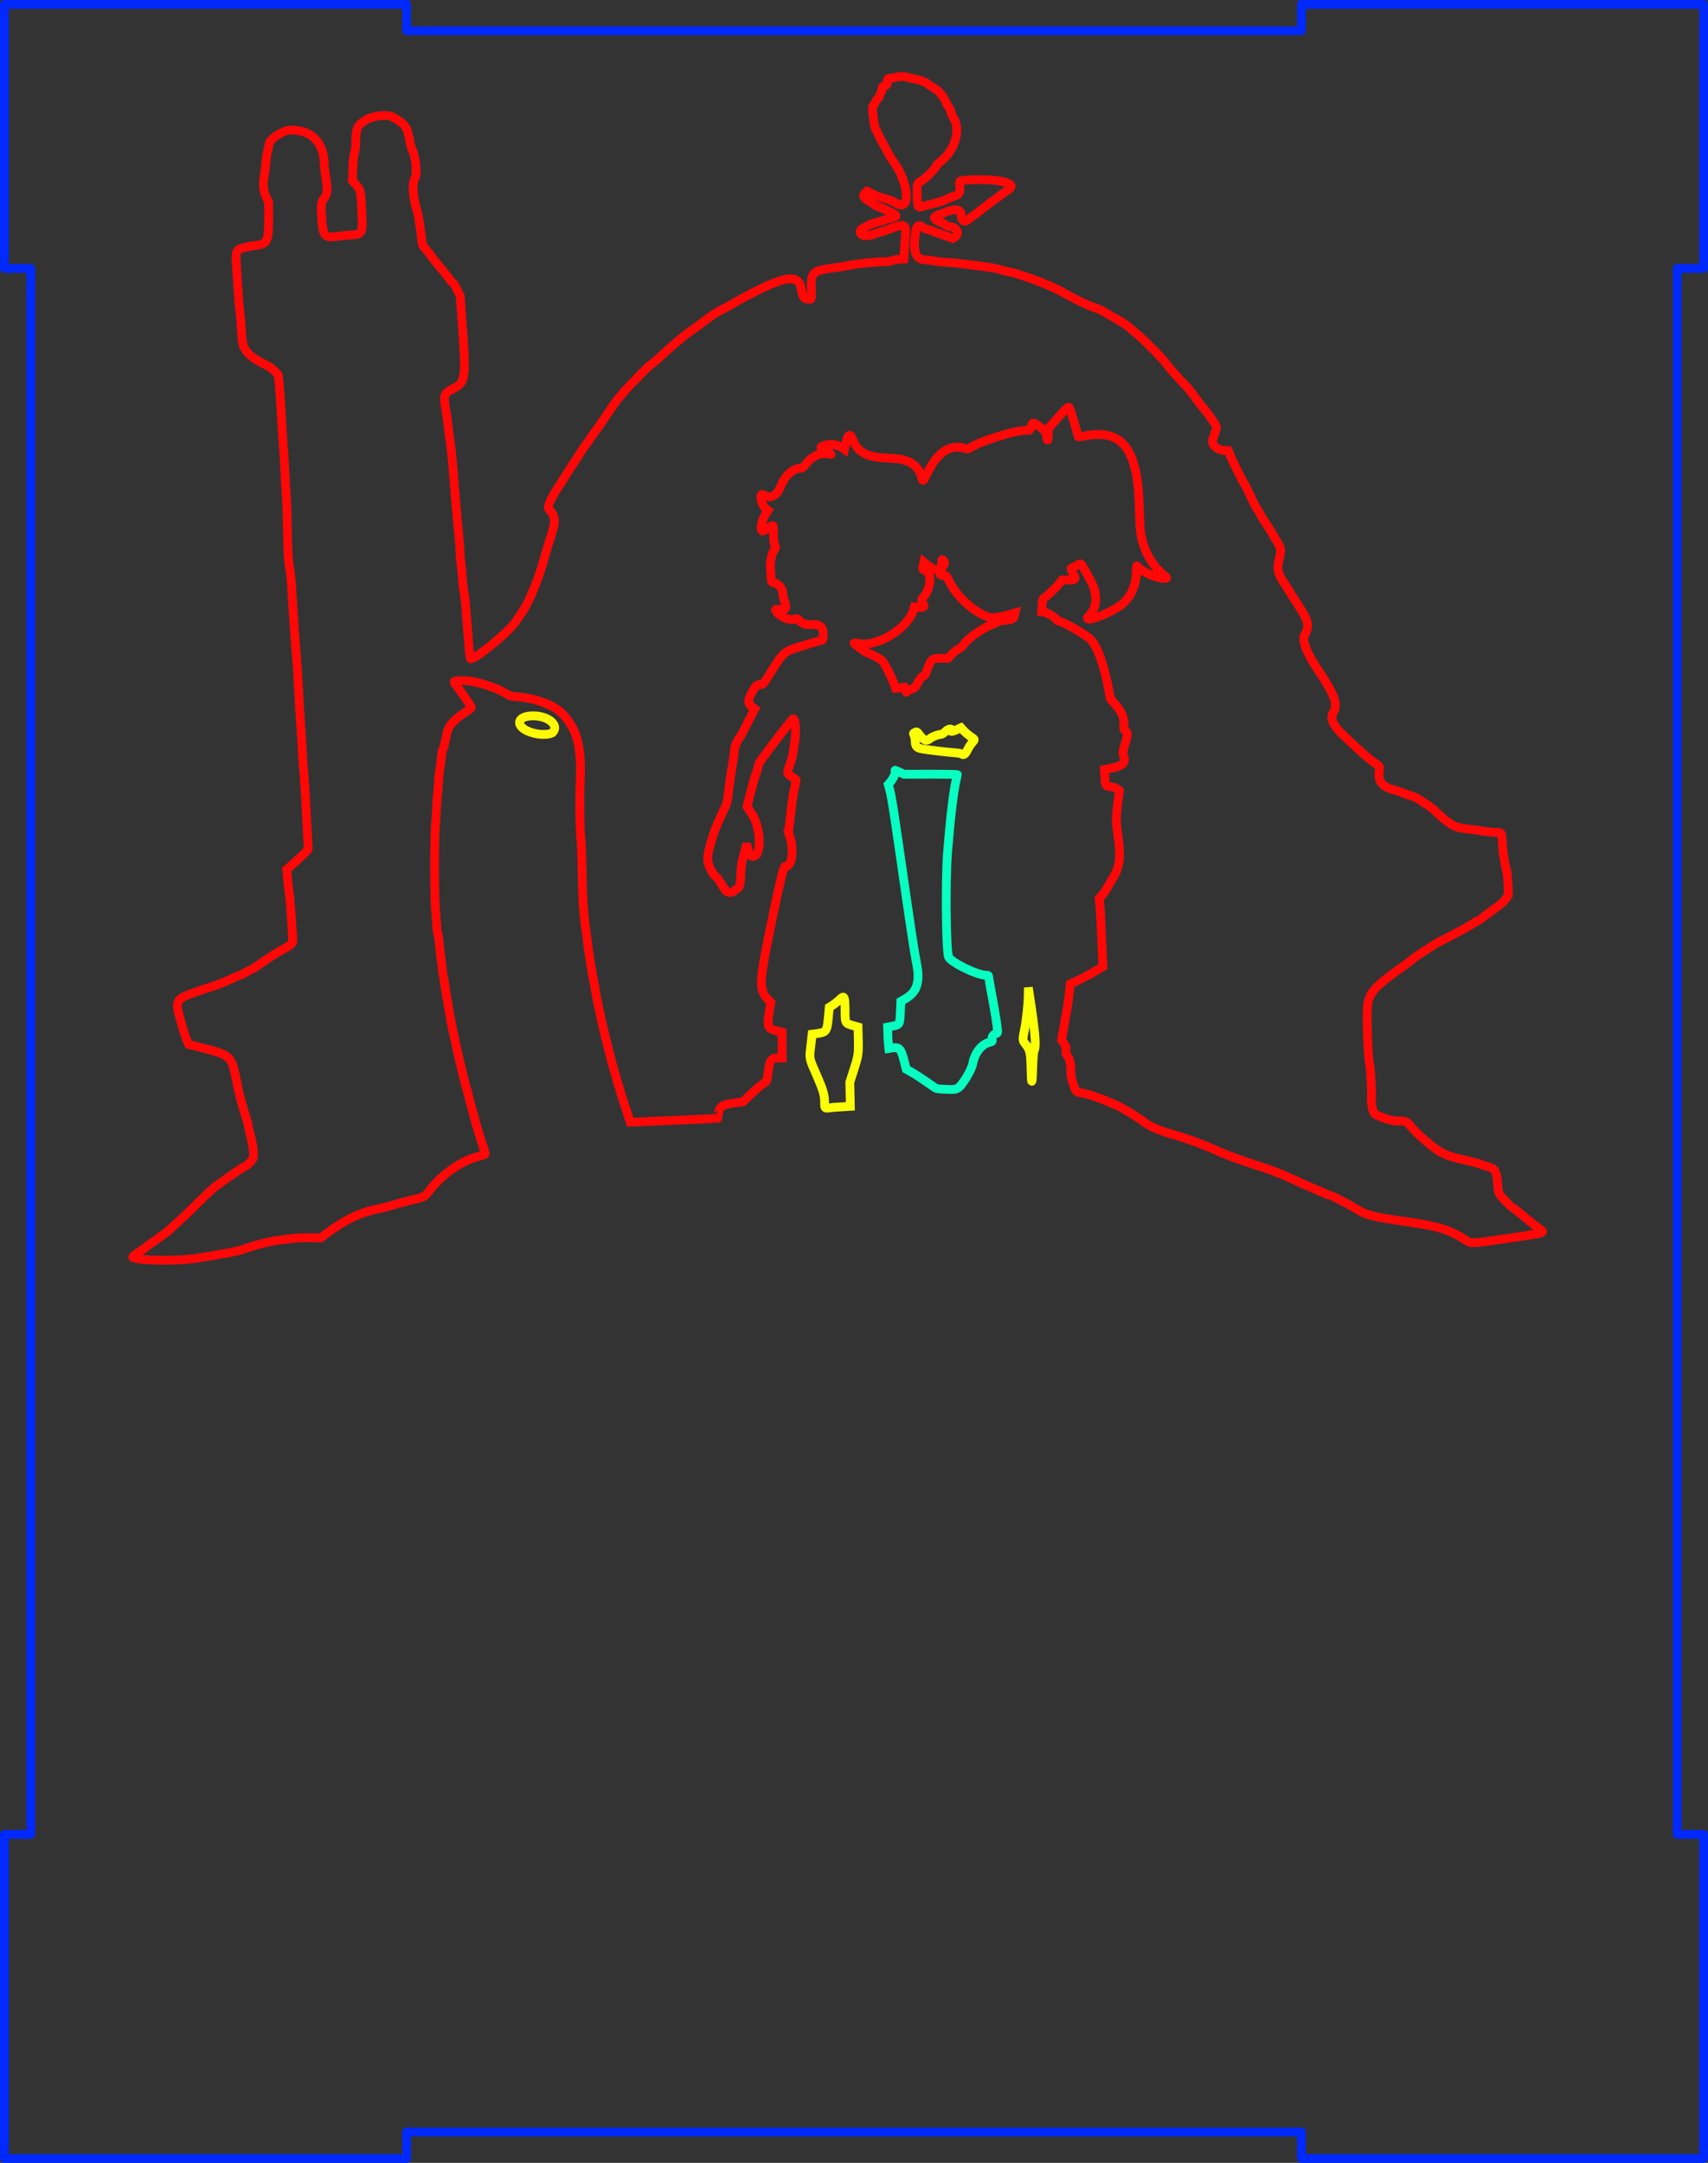 <?xml version="1.0" encoding="UTF-8" standalone="no"?>
<!-- Created with Inkscape (http://www.inkscape.org/) -->

<svg
   width="193.929mm"
   height="245.577mm"
   viewBox="0 0 193.929 245.577"
   version="1.1"
   id="svg1"
   xml:space="preserve"
   xmlns="http://www.w3.org/2000/svg"
   xmlns:svg="http://www.w3.org/2000/svg"><rect x="0" y="0" width="193.929" height="245.577" fill="#333333" stroke="none"/><defs
     id="defs1" /><g
     id="layer3"
     style="display:inline"
     transform="translate(0.5,0.5)"><path
       style="display:inline;fill:none;stroke:#ff0707;stroke-opacity:1"
       d="m 111.345,103.948 c 0.36,-0.131 0.447,-0.211 0.636,-0.584 0.311,-0.614 0.44,-0.777 0.684,-0.87 0.16,-0.061 0.264,-0.217 0.411,-0.618 0.499,-1.364 0.561,-1.419 1.601,-1.422 l 0.798,-0.003 0.466,-0.477 c 0.256,-0.262 0.623,-0.547 0.816,-0.632 0.193,-0.085 0.405,-0.256 0.471,-0.38 0.346,-0.646 2.03,-1.861 3.275,-2.362 0.315,-0.127 0.673,-0.283 0.794,-0.347 0.122,-0.064 0.351,-0.111 0.51,-0.105 0.484,0.018 1.174,-0.182 1.175,-0.341 6.4e-4,-0.077 0.023,-0.221 0.049,-0.32 l 0.048,-0.18 -0.706,0.205 c -1.027,0.298 -1.869,0.401 -2.255,0.276 -1.653,-0.536 -3.64,-2.331 -4.465,-4.036 -0.328,-0.677 -0.343,-0.694 -0.643,-0.696 -0.517,-0.005 -0.561,-0.17 -0.209,-0.798 0.349,-0.624 0.366,-0.732 0.146,-0.931 -0.152,-0.138 -0.159,-0.13 -0.168,0.22 -0.028,1.051 -0.598,1.16 -1.632,0.31 l -0.393,-0.323 -0.044,0.23 c -0.024,0.127 -0.068,0.307 -0.098,0.4 -0.043,0.134 -0.002,0.19 0.195,0.264 0.876,0.331 0.809,1.981 -0.126,3.107 -0.242,0.291 -0.243,0.312 -0.028,0.676 0.235,0.399 0.086,0.526 -0.533,0.453 l -0.444,-0.052 -0.11,0.352 c -0.675,2.163 -4.198,4.282 -6.313,3.798 -0.227,-0.052 -0.424,-0.084 -0.437,-0.071 -0.065,0.065 1.191,1.021 1.471,1.119 0.428,0.151 1.341,0.615 1.653,0.84 0.244,0.176 1.066,1.755 1.454,2.791 l 0.153,0.409 0.485,-0.056 0.485,-0.056 0.105,0.318 c 0.091,0.275 0.119,0.3 0.206,0.181 0.055,-0.076 0.288,-0.206 0.518,-0.29 z"
       id="path8-3"
       transform="translate(-8.349,-26.207)" /><path
       style="display:inline;fill:none;stroke:#fff807;stroke-opacity:1"
       d="m 70.615,108.855 c 0.707,-0.748 -0.379,-1.772 -1.976,-1.863 -2.321,-0.132 -2.432,1.407 -0.143,1.973 0.849,0.21 1.866,0.157 2.118,-0.11 z"
       id="path7-1"
       transform="translate(-8.349,-26.207)" /><path
       style="display:inline;fill:none;stroke:#fbff07;stroke-opacity:1"
       d="m 117.68,110.884 c 0.129,-0.269 0.364,-0.64 0.524,-0.825 0.361,-0.417 0.371,-0.366 -0.149,-0.718 -0.241,-0.163 -0.586,-0.455 -0.767,-0.65 l -0.328,-0.354 -0.439,0.205 c -0.449,0.209 -0.785,0.27 -0.696,0.126 0.183,-0.295 -0.301,-0.231 -0.614,0.082 -0.185,0.185 -0.411,0.337 -0.501,0.337 -0.321,0 -1.003,0.254 -1.245,0.464 -0.432,0.374 -0.734,0.253 -1.31,-0.525 -0.174,-0.236 -0.225,-0.26 -0.381,-0.178 -0.251,0.131 -0.247,0.12 -0.132,0.335 0.057,0.107 0.111,0.392 0.119,0.635 0.025,0.702 0.159,0.832 0.99,0.954 1.102,0.162 2.58,0.333 3.415,0.395 0.419,0.031 0.798,0.091 0.842,0.132 0.221,0.206 0.441,0.071 0.673,-0.414 z"
       id="path6-2"
       transform="translate(-8.349,-26.207)" /><path
       style="display:inline;fill:none;stroke:#fbff07;stroke-opacity:1"
       d="m 125.306,144.902 c 0.197,-0.509 0.062,-2.066 -0.499,-5.757 l -0.199,-1.312 -0.01,0.847 c -0.013,1.096 -0.209,2.91 -0.428,3.967 -0.225,1.086 -0.22,1.191 0.077,1.562 0.548,0.685 0.628,1.01 0.661,2.683 0.041,2.086 0.132,2.126 0.197,0.085 0.042,-1.307 0.087,-1.78 0.201,-2.074 z"
       id="path5-5"
       transform="translate(-8.349,-26.207)" /><path
       style="display:inline;fill:none;stroke:#07ffc1;stroke-opacity:1"
       d="m 116.546,149.295 c 0.442,-0.163 1.614,-2.053 1.749,-2.82 0.208,-1.176 0.99,-2.194 1.853,-2.411 0.374,-0.094 0.394,-0.114 0.349,-0.338 -0.058,-0.292 0.115,-0.562 0.407,-0.636 0.151,-0.038 0.214,-0.111 0.214,-0.249 0,-0.39 -0.267,-2.09 -0.637,-4.061 -0.208,-1.109 -0.379,-2.09 -0.379,-2.18 0,-0.132 -0.059,-0.165 -0.299,-0.165 -1.043,0 -4.105,-1.519 -4.266,-2.117 -0.279,-1.034 -0.343,-8.759 -0.099,-11.853 0.29,-3.667 0.661,-6.835 0.942,-8.029 0.091,-0.388 0.166,-0.734 0.166,-0.77 0,-0.036 -1.362,-0.061 -3.027,-0.057 l -3.027,0.008 -0.489,-0.233 c -0.583,-0.278 -0.564,-0.275 -0.51,-0.067 0.053,0.201 -0.219,0.786 -0.549,1.181 l -0.241,0.289 0.157,0.557 c 0.197,0.698 0.425,2.117 1.165,7.246 1.306,9.053 1.623,11.149 1.875,12.399 0.451,2.236 0.092,3.362 -1.329,4.164 l -0.434,0.245 -0.054,1.121 c -0.077,1.605 -0.028,1.528 -1.115,1.742 l -0.339,0.066 0.023,0.757 c 0.013,0.416 0.044,0.961 0.071,1.21 l 0.048,0.453 0.367,-0.055 c 0.821,-0.123 1.019,0.088 1.366,1.461 l 0.242,0.957 0.55,0.304 c 0.487,0.269 1.387,0.864 2.528,1.67 0.346,0.244 0.429,0.263 1.312,0.304 0.97,0.044 1.048,0.039 1.409,-0.095 z"
       id="path4-62"
       transform="translate(-8.349,-26.207)" /><path
       style="display:inline;fill:none;stroke:#fbff07;stroke-opacity:1"
       d="m 103.422,151.379 0.974,-0.056 -0.028,-1.37 -0.028,-1.37 0.315,-0.972 c 0.659,-2.037 0.682,-2.172 0.647,-3.812 l -0.032,-1.485 -0.548,-0.157 c -0.927,-0.266 -0.917,-0.246 -0.924,-1.737 -0.008,-1.608 -0.084,-1.754 -0.628,-1.21 -0.19,0.19 -0.53,0.464 -0.756,0.609 l -0.41,0.263 -0.103,1.12 c -0.152,1.649 -0.204,1.717 -1.451,1.88 l -0.39,0.051 -0.149,1.304 c -0.177,1.545 -0.218,1.338 0.686,3.409 0.719,1.647 0.877,2.194 0.878,3.041 7.5e-4,0.665 0.022,0.689 0.534,0.614 0.242,-0.035 0.879,-0.09 1.414,-0.121 z"
       id="path3-01"
       transform="translate(-8.349,-26.207)" /><path
       style="display:inline;fill:none;stroke:#ff0707;stroke-opacity:1"
       d="m 30.191,168.57 c 3.544,-0.563 4.807,-0.818 5.691,-1.147 0.977,-0.364 2.565,-0.761 3.532,-0.883 0.21,-0.026 0.8,-0.108 1.312,-0.18 0.582,-0.083 1.417,-0.126 2.229,-0.115 l 1.297,0.017 0.565,-0.423 c 2.295,-1.716 4.096,-2.555 6.317,-2.943 0.183,-0.032 0.812,-0.204 1.397,-0.382 0.585,-0.178 1.521,-0.428 2.08,-0.557 1.39,-0.319 1.479,-0.366 1.974,-1.029 1.375,-1.844 3.682,-3.455 5.625,-3.929 0.407,-0.099 0.741,-0.223 0.741,-0.276 4.13e-4,-0.094 -0.175,-0.66 -0.383,-1.238 -0.059,-0.163 -0.168,-0.506 -0.243,-0.762 -0.075,-0.256 -0.195,-0.654 -0.268,-0.884 -0.072,-0.23 -0.229,-0.782 -0.347,-1.228 -0.119,-0.445 -0.25,-0.933 -0.292,-1.085 -0.042,-0.151 -0.115,-0.418 -0.163,-0.593 -0.048,-0.175 -0.104,-0.375 -0.125,-0.445 -0.021,-0.07 -0.079,-0.318 -0.129,-0.55 -0.05,-0.233 -0.123,-0.5 -0.163,-0.593 -0.039,-0.093 -0.136,-0.436 -0.214,-0.762 -0.078,-0.326 -0.273,-1.126 -0.434,-1.778 -0.16,-0.652 -0.31,-1.281 -0.333,-1.397 -0.023,-0.116 -0.151,-0.707 -0.286,-1.312 -0.501,-2.254 -0.498,-2.239 -1.066,-5.588 -0.111,-0.652 -0.22,-1.365 -0.242,-1.586 -0.023,-0.22 -0.059,-0.43 -0.082,-0.467 -0.023,-0.036 -0.063,-0.307 -0.09,-0.601 -0.027,-0.294 -0.086,-0.77 -0.131,-1.057 -0.082,-0.525 -0.122,-0.852 -0.216,-1.793 -0.097,-0.969 -0.145,-1.27 -0.211,-1.355 -0.037,-0.047 -0.091,-0.561 -0.121,-1.143 -0.03,-0.582 -0.07,-1.173 -0.09,-1.312 -0.171,-1.21 -0.175,-8.783 -0.006,-10.05 0.021,-0.154 0.061,-0.822 0.09,-1.484 0.029,-0.663 0.067,-1.291 0.083,-1.397 0.039,-0.244 0.109,-1.077 0.173,-2.055 0.027,-0.419 0.084,-0.953 0.125,-1.185 0.042,-0.233 0.095,-0.595 0.118,-0.804 0.123,-1.116 0.161,-1.36 0.221,-1.397 0.063,-0.039 0.214,-0.64 0.426,-1.693 0.202,-1.005 0.712,-1.621 2.07,-2.501 0.499,-0.323 0.783,-0.558 0.748,-0.619 -0.248,-0.422 -1.2,-1.809 -1.547,-2.253 -0.605,-0.775 -0.621,-0.756 0.598,-0.771 1.269,-0.016 3.688,0.719 4.935,1.499 0.405,0.253 0.562,0.3 1.122,0.333 1.993,0.117 4.241,0.927 5.153,1.856 1.688,1.72 2.253,3.709 2.105,7.408 -0.089,2.212 -0.055,5.905 0.061,6.773 0.047,0.349 0.102,1.568 0.123,2.709 0.08,4.382 0.144,5.464 0.466,7.874 0.09,0.675 0.185,1.399 0.21,1.609 0.025,0.21 0.087,0.629 0.137,0.931 0.05,0.303 0.102,0.646 0.116,0.762 0.047,0.408 0.218,1.404 0.376,2.201 0.154,0.774 0.231,1.193 0.317,1.736 0.022,0.14 0.073,0.406 0.113,0.593 0.04,0.186 0.132,0.624 0.205,0.974 0.073,0.349 0.149,0.711 0.169,0.804 0.02,0.093 0.096,0.444 0.169,0.78 0.073,0.336 0.249,1.079 0.393,1.651 0.143,0.572 0.332,1.326 0.419,1.676 0.238,0.955 0.388,1.504 0.59,2.159 0.218,0.706 0.341,1.139 0.374,1.312 0.013,0.07 0.068,0.234 0.121,0.365 0.053,0.131 0.097,0.262 0.097,0.291 0,0.075 0.419,1.445 0.55,1.799 0.06,0.163 0.234,0.687 0.385,1.164 l 0.275,0.868 0.39,-0.002 c 0.289,-0.001 9.485,-0.405 9.544,-0.419 0.006,-0.001 0.036,-0.199 0.068,-0.439 0.126,-0.95 0.407,-1.135 2.038,-1.341 l 0.762,-0.096 0.762,-0.74 c 0.419,-0.407 1.01,-0.925 1.312,-1.151 0.303,-0.226 0.579,-0.435 0.614,-0.465 0.035,-0.03 0.119,-0.499 0.186,-1.042 0.171,-1.379 0.317,-1.586 1.124,-1.586 h 0.447 v -1.464 -1.464 l -0.603,-0.141 c -1.074,-0.252 -1.154,-0.508 -0.79,-2.558 l 0.12,-0.675 -0.291,-0.299 c -1.053,-1.082 -1.045,-1.917 0.068,-7.368 1.211,-5.933 1.667,-7.843 1.862,-7.805 0.807,0.158 1.051,-2.16 0.39,-3.692 -0.086,-0.199 -0.123,-0.342 -0.081,-0.316 0.08,0.05 0.113,-0.15 0.256,-1.565 0.14,-1.389 0.333,-2.684 0.522,-3.498 0.095,-0.411 0.159,-0.757 0.143,-0.769 -0.016,-0.013 -0.249,-0.166 -0.516,-0.341 -0.574,-0.375 -0.567,-0.326 -0.193,-1.359 0.162,-0.446 0.318,-1.01 0.347,-1.253 0.029,-0.243 0.107,-0.761 0.172,-1.151 0.208,-1.243 0.129,-2.804 -0.141,-2.804 -0.14,0 -3.917,4.96 -3.933,5.165 -0.016,0.205 -0.183,0.785 -0.426,1.482 -0.121,0.346 -0.311,1.05 -0.681,2.519 l -0.208,0.826 0.499,0.741 c 1.196,1.776 1.187,5.309 -0.012,4.853 -0.17,-0.065 -0.234,-0.193 -0.369,-0.738 l -0.163,-0.659 -0.192,0.801 c -0.106,0.441 -0.245,0.973 -0.31,1.182 -0.065,0.21 -0.135,0.876 -0.157,1.482 -0.044,1.246 -0.115,1.506 -0.459,1.684 -0.133,0.069 -0.292,0.185 -0.353,0.258 -0.133,0.16 -0.593,0.174 -0.797,0.025 -0.144,-0.105 -0.231,-0.234 -0.796,-1.181 -0.152,-0.254 -0.363,-0.502 -0.47,-0.551 -0.236,-0.108 -0.675,-0.919 -0.827,-1.529 -0.149,-0.599 -0.013,-1.334 0.607,-3.276 0.148,-0.465 0.535,-1.398 0.859,-2.074 0.707,-1.475 0.711,-1.488 0.826,-2.572 0.05,-0.472 0.125,-1.068 0.167,-1.324 0.042,-0.256 0.139,-0.885 0.215,-1.397 0.076,-0.512 0.174,-1.114 0.217,-1.338 0.043,-0.223 0.078,-0.566 0.078,-0.762 6.5e-5,-0.345 0.393,-1.333 0.575,-1.445 0.077,-0.048 0.334,-0.527 1.358,-2.534 l 0.38,-0.745 -0.186,-0.13 c -0.61,-0.427 -0.646,-0.772 -0.178,-1.674 0.39,-0.751 0.648,-0.998 1.01,-0.967 0.293,0.025 0.295,0.022 1.082,-1.236 1.585,-2.534 1.574,-2.525 3.664,-3.142 0.582,-0.172 1.29,-0.385 1.572,-0.473 0.283,-0.088 0.574,-0.16 0.648,-0.16 0.103,0 0.142,-0.113 0.167,-0.487 0.068,-1.007 -0.325,-1.38 -1.384,-1.312 -0.426,0.027 -0.663,0.009 -0.702,-0.054 -0.032,-0.052 -0.131,-0.095 -0.219,-0.095 -0.088,0 -0.264,-0.129 -0.39,-0.287 -0.209,-0.262 -0.251,-0.28 -0.477,-0.201 -0.584,0.204 -1.565,-0.133 -2.044,-0.702 -0.331,-0.393 -0.291,-0.439 0.326,-0.373 0.688,0.074 0.761,-0.073 0.48,-0.962 -0.099,-0.313 -0.18,-0.742 -0.18,-0.954 0,-0.447 -0.623,-1.142 -0.989,-1.102 -0.241,0.026 -0.361,-0.207 -0.351,-0.678 0.004,-0.204 -0.021,-0.606 -0.057,-0.893 -0.099,-0.803 0.168,-1.942 0.55,-2.345 0.038,-0.04 0.007,-0.211 -0.068,-0.381 -0.098,-0.223 -0.137,-0.573 -0.138,-1.261 -8.24e-4,-0.524 -0.033,-0.953 -0.072,-0.953 -0.124,0 -0.603,0.27 -0.92,0.52 -0.63,0.495 -0.523,-0.889 0.147,-1.902 l 0.222,-0.335 -0.253,-0.198 c -0.562,-0.439 -0.801,-1.905 -0.255,-1.565 0.791,0.494 1.516,0.119 1.966,-1.016 0.492,-1.243 1.392,-2.023 2.335,-2.023 0.1,0 0.298,-0.181 0.51,-0.469 0.692,-0.937 1.803,-1.394 2.707,-1.113 0.195,0.06 0.19,0.046 -0.067,-0.18 -0.153,-0.135 -0.429,-0.291 -0.614,-0.346 -0.619,-0.185 -0.313,-0.46 0.633,-0.568 0.463,-0.053 1.098,0.115 1.494,0.395 l 0.218,0.155 0.106,-0.525 c 0.242,-1.195 0.528,-1.397 0.836,-0.59 0.544,1.424 1.577,1.994 3.794,2.091 0.609,0.027 1.333,0.088 1.609,0.136 1.318,0.23 2.128,0.92 2.41,2.05 0.136,0.545 0.168,0.524 0.623,-0.419 1.159,-2.397 2.605,-3.378 4.236,-2.872 0.245,0.076 0.456,0.099 0.508,0.056 0.891,-0.736 5.298,-2.142 6.561,-2.093 0.375,0.015 0.376,0.014 0.486,-0.362 0.171,-0.583 0.213,-0.59 0.88,-0.134 0.698,0.477 0.807,0.62 0.886,1.167 0.095,0.651 0.208,0.551 0.208,-0.184 v -0.679 l 1.079,-1.225 c 1.119,-1.27 1.243,-1.364 1.372,-1.045 0.119,0.296 0.938,3.058 0.937,3.161 -7.1e-4,0.063 0.18,0.053 0.57,-0.029 4.396,-0.927 6.19,1.309 6.371,7.939 0.078,2.837 0.131,3.302 0.518,4.486 0.39,1.196 1.248,2.502 2.094,3.188 0.652,0.529 0.652,0.576 -0.002,0.514 -0.907,-0.085 -2.567,-0.897 -2.86,-1.399 -0.059,-0.101 -0.084,0.109 -0.086,0.71 -0.005,1.643 -0.754,3.114 -1.992,3.913 -1.834,1.184 -4.287,1.912 -3.346,0.994 0.85,-0.83 0.971,-2.171 0.327,-3.6 -0.226,-0.501 -1.241,-2.286 -1.299,-2.286 -0.014,0 -0.232,0.109 -0.486,0.243 -0.254,0.133 -0.512,0.259 -0.574,0.28 -0.083,0.028 -0.039,0.172 0.17,0.551 0.394,0.716 0.346,0.789 -0.525,0.791 l -0.701,0.002 -0.381,0.48 c -0.346,0.436 -1.387,1.41 -1.708,1.599 -0.094,0.055 -0.144,0.28 -0.18,0.807 l -0.05,0.73 0.325,0.044 c 0.338,0.045 1.333,0.659 1.415,0.873 0.025,0.066 0.082,0.12 0.125,0.12 0.436,0 3.06,1.486 3.668,2.076 0.773,0.751 1.562,2.928 2.083,5.744 l 0.186,1.005 0.534,0.612 c 0.819,0.939 1.103,1.663 0.989,2.516 -0.037,0.276 -0.011,0.349 0.179,0.498 0.293,0.231 0.288,0.493 -0.031,1.489 -0.29,0.905 -0.3,1.032 -0.123,1.542 0.224,0.644 -0.208,0.991 -1.572,1.259 l -0.655,0.129 0.035,0.56 c 0.086,1.366 0.05,1.304 0.819,1.413 0.233,0.033 0.505,0.139 0.629,0.246 l 0.219,0.188 -0.196,1.542 c -0.207,1.63 -0.204,1.884 0.044,3.648 0.332,2.359 0.202,3.446 -0.556,4.664 -0.186,0.299 -0.481,0.809 -0.655,1.133 -0.174,0.325 -0.456,0.735 -0.625,0.911 l -0.308,0.32 0.07,0.656 c 0.063,0.594 0.148,2.246 0.3,5.821 l 0.054,1.271 -0.891,0.531 c -0.49,0.292 -1.324,0.737 -1.854,0.988 l -0.963,0.458 -0.107,1.001 c -0.059,0.55 -0.178,1.401 -0.265,1.89 -0.087,0.489 -0.261,1.467 -0.386,2.173 l -0.228,1.284 0.273,0.397 c 0.237,0.344 0.266,0.445 0.223,0.761 -0.039,0.287 -0.014,0.41 0.119,0.578 0.305,0.387 0.437,0.904 0.438,1.707 8.5e-4,0.624 0.048,0.9 0.258,1.524 0.328,0.971 0.3,0.942 1.012,1.062 0.83,0.14 2.111,0.593 3.917,1.387 0.722,0.317 2.396,1.343 3.321,2.035 0.55,0.412 1.814,0.939 3.072,1.283 1.411,0.385 3.522,1.164 5.122,1.89 1.124,0.51 2.916,1.158 4.995,1.807 0.993,0.31 2.515,0.91 3.431,1.354 0.805,0.39 4.339,1.925 4.431,1.925 0.148,0 1.795,0.844 2.628,1.346 1.499,0.904 1.802,0.983 6.189,1.62 3.515,0.51 4.816,0.938 6.646,2.184 0.414,0.282 0.824,0.246 5.715,-0.491 3.061,-0.461 3.098,-0.474 2.566,-0.85 -0.464,-0.329 -0.868,-0.649 -1.998,-1.587 -0.575,-0.477 -1.072,-0.868 -1.106,-0.868 -0.119,0 -1.261,-1.154 -1.469,-1.484 -0.174,-0.277 -0.221,-0.486 -0.266,-1.187 -0.091,-1.409 -0.293,-1.795 -1.03,-1.974 -0.186,-0.045 -0.548,-0.164 -0.804,-0.265 -0.256,-0.101 -0.79,-0.257 -1.185,-0.347 -2.293,-0.522 -2.262,-0.513 -3.344,-1.016 -0.831,-0.387 -2.995,-2.274 -3.725,-3.248 -0.196,-0.262 -0.677,-0.397 -1.184,-0.333 -0.597,0.076 -2.505,-0.55 -2.773,-0.909 -0.173,-0.231 -0.367,-1.483 -0.28,-1.81 0.061,-0.231 -0.107,-3.211 -0.208,-3.683 -0.203,-0.951 -0.373,-5.664 -0.24,-6.689 0.198,-1.527 0.811,-2.199 4.173,-4.572 0.363,-0.256 0.817,-0.603 1.01,-0.772 0.192,-0.168 0.769,-0.563 1.281,-0.877 0.512,-0.314 0.988,-0.621 1.058,-0.683 0.07,-0.061 0.889,-0.5 1.82,-0.975 0.931,-0.475 2.05,-1.087 2.485,-1.361 0.436,-0.274 0.81,-0.497 0.832,-0.497 0.022,0 0.237,-0.152 0.478,-0.337 0.241,-0.185 0.854,-0.633 1.362,-0.995 0.631,-0.449 1.016,-0.791 1.213,-1.079 l 0.29,-0.421 -0.056,-1.187 c -0.031,-0.653 -0.087,-1.302 -0.125,-1.441 -0.262,-0.963 -0.435,-2.036 -0.503,-3.119 -0.093,-1.486 0.004,-1.34 -0.914,-1.375 -0.41,-0.016 -1.069,-0.09 -1.464,-0.164 -0.396,-0.075 -1.082,-0.167 -1.526,-0.205 -1.446,-0.123 -2.039,-0.441 -3.619,-1.939 -0.36,-0.342 -0.788,-0.69 -0.951,-0.774 -0.163,-0.084 -0.525,-0.321 -0.804,-0.525 -0.324,-0.237 -0.707,-0.426 -1.058,-0.522 -0.303,-0.083 -0.741,-0.238 -0.974,-0.346 -0.233,-0.108 -0.617,-0.241 -0.855,-0.296 -1.403,-0.328 -1.992,-0.983 -1.845,-2.051 0.095,-0.685 0.118,-0.633 -0.476,-1.043 -0.72,-0.497 -1.377,-1.074 -3.463,-3.041 -1.334,-1.258 -1.669,-1.986 -1.245,-2.709 0.452,-0.771 0.238,-1.642 -0.833,-3.395 -0.246,-0.403 -0.662,-1.052 -1.088,-1.696 -1.181,-1.788 -1.679,-3.17 -1.343,-3.722 0.55,-0.905 0.437,-1.587 -0.491,-2.963 -0.126,-0.186 -0.254,-0.396 -0.284,-0.466 -0.031,-0.07 -0.18,-0.304 -0.332,-0.521 -0.152,-0.217 -0.39,-0.591 -0.53,-0.831 -0.14,-0.24 -0.499,-0.806 -0.799,-1.257 -0.637,-0.958 -0.726,-1.431 -0.469,-2.513 0.255,-1.074 0.252,-1.154 -0.051,-1.702 -0.387,-0.7 -0.991,-1.707 -1.262,-2.108 -0.428,-0.631 -0.932,-1.451 -0.932,-1.514 0,-0.035 -0.092,-0.185 -0.204,-0.333 -0.112,-0.148 -0.353,-0.593 -0.536,-0.989 -0.581,-1.259 -0.815,-1.732 -0.919,-1.863 -0.167,-0.209 -1.411,-2.71 -1.643,-3.302 l -0.216,-0.55 -0.506,-0.023 c -0.754,-0.034 -1.446,-0.68 -1.28,-1.195 0.024,-0.075 0.141,-0.404 0.26,-0.729 0.119,-0.327 0.193,-0.668 0.165,-0.762 -0.085,-0.281 -0.946,-1.523 -1.46,-2.105 -0.265,-0.3 -0.7,-0.864 -0.966,-1.253 -0.266,-0.389 -0.741,-0.976 -1.056,-1.304 -0.9,-0.94 -1.691,-1.831 -2.051,-2.311 -0.57,-0.759 -2.266,-2.51 -3.223,-3.329 -0.254,-0.217 -0.671,-0.58 -0.927,-0.805 -0.499,-0.439 -0.838,-0.666 -1.905,-1.274 -0.373,-0.212 -0.925,-0.531 -1.228,-0.708 -0.303,-0.177 -0.741,-0.367 -0.974,-0.423 -0.488,-0.116 -2.393,-1.025 -3.387,-1.615 -0.954,-0.567 -3.038,-1.454 -4.445,-1.892 -0.349,-0.109 -0.806,-0.261 -1.016,-0.339 -0.21,-0.078 -0.671,-0.192 -1.026,-0.255 -0.354,-0.063 -0.793,-0.176 -0.974,-0.252 -0.288,-0.121 -1.541,-0.312 -3.673,-0.56 -0.349,-0.041 -0.749,-0.094 -0.889,-0.118 -0.14,-0.025 -0.768,-0.079 -1.397,-0.121 -0.629,-0.042 -1.294,-0.116 -1.478,-0.163 -0.184,-0.048 -0.679,-0.112 -1.101,-0.144 -1.04,-0.078 -1.31,-1.044 -0.935,-3.339 0.088,-0.539 0.4,-0.678 0.761,-0.339 0.099,0.093 0.358,0.202 0.576,0.243 0.218,0.041 0.444,0.113 0.503,0.16 0.059,0.047 0.615,0.261 1.235,0.474 l 1.129,0.388 0.25,-0.185 c 0.605,-0.447 0.122,-1.168 -0.78,-1.165 -0.074,2.31e-4 -0.203,-0.074 -0.285,-0.166 -0.083,-0.091 -0.289,-0.211 -0.458,-0.266 -0.86,-0.279 -1.088,-0.648 -0.513,-0.829 0.206,-0.065 0.565,-0.206 0.798,-0.313 1.068,-0.492 1.904,-0.419 1.906,0.166 0.003,0.766 0.43,1.039 0.884,0.565 0.136,-0.142 0.281,-0.258 0.323,-0.258 0.042,0 0.234,-0.133 0.429,-0.295 0.331,-0.277 1.249,-0.976 2.169,-1.652 1.168,-0.858 1.503,-1.103 1.676,-1.227 0.972,-0.692 -1.545,-1.216 -4.805,-0.999 -0.9,0.06 -0.875,0.039 -0.824,0.684 0.063,0.787 -0.05,0.981 -0.678,1.161 -0.268,0.077 -0.651,0.23 -0.851,0.341 -0.341,0.189 -0.767,0.323 -1.88,0.591 -0.256,0.062 -0.627,0.161 -0.825,0.221 -0.533,0.161 -0.567,0.092 -0.6,-1.209 -0.034,-1.321 -0.006,-1.459 0.318,-1.593 0.468,-0.194 1.869,-1.584 1.869,-1.855 0,-0.036 0.247,-0.262 0.548,-0.504 1.646,-1.319 2.269,-3.697 1.316,-5.019 -0.088,-0.122 -0.186,-0.369 -0.218,-0.55 -0.032,-0.181 -0.127,-0.405 -0.211,-0.498 -0.084,-0.093 -0.245,-0.379 -0.359,-0.635 -0.312,-0.702 -0.816,-1.273 -1.453,-1.645 -0.309,-0.181 -0.582,-0.363 -0.608,-0.404 -0.096,-0.155 -1.013,-0.498 -1.527,-0.571 -0.292,-0.041 -0.574,-0.102 -0.627,-0.135 -0.228,-0.141 -1.139,-0.186 -1.423,-0.071 -0.157,0.064 -0.405,0.117 -0.55,0.118 -0.369,0.002 -0.484,0.099 -0.462,0.389 0.023,0.306 -0.061,0.457 -0.256,0.457 -0.211,0 -0.351,0.169 -0.351,0.424 0,0.121 -0.056,0.295 -0.124,0.385 -0.068,0.09 -0.126,0.246 -0.127,0.345 -0.001,0.099 -0.093,0.24 -0.204,0.313 -0.111,0.073 -0.226,0.23 -0.256,0.351 -0.03,0.12 -0.132,0.296 -0.226,0.39 -0.147,0.147 -0.164,0.244 -0.123,0.696 0.112,1.232 0.245,1.971 0.384,2.134 0.08,0.093 0.189,0.301 0.243,0.462 0.054,0.161 0.162,0.39 0.239,0.508 0.078,0.118 0.366,0.653 0.641,1.187 0.275,0.534 0.605,1.106 0.733,1.27 1.803,2.311 2.189,5.86 0.537,4.942 -0.654,-0.363 -0.945,-0.478 -1.695,-0.665 -0.244,-0.061 -0.731,-0.253 -1.083,-0.426 l -0.639,-0.316 -0.208,0.196 c -0.336,0.316 -0.211,0.553 0.512,0.974 0.232,0.135 0.496,0.313 0.586,0.396 0.09,0.083 0.216,0.151 0.281,0.151 0.109,0 0.64,0.231 1.693,0.738 0.585,0.281 0.567,0.447 -0.064,0.571 -0.163,0.032 -0.626,0.17 -1.03,0.306 -0.403,0.136 -0.798,0.248 -0.876,0.248 -0.213,0 -1.574,0.684 -1.625,0.817 -0.249,0.649 0.643,0.862 1.71,0.41 0.14,-0.059 0.445,-0.157 0.677,-0.217 0.233,-0.06 0.644,-0.199 0.913,-0.307 1.592,-0.643 1.887,-0.557 1.797,0.526 -0.031,0.373 -0.082,1.173 -0.113,1.778 l -0.057,1.101 -0.508,0.024 c -0.279,0.013 -0.628,0.08 -0.775,0.148 -0.147,0.068 -0.509,0.126 -0.804,0.127 -0.928,0.006 -3.127,0.229 -4.009,0.407 -0.466,0.094 -1.19,0.213 -1.609,0.264 -2.68,0.328 -2.887,0.511 -2.808,2.478 0.049,1.201 0.06,1.172 -0.438,1.106 -0.446,-0.06 -0.535,-0.211 -0.736,-1.253 -0.279,-1.446 -1.504,-1.405 -4.717,0.159 -1.004,0.489 -2.643,1.362 -3.036,1.619 -0.168,0.109 -0.682,0.39 -1.143,0.624 -0.843,0.428 -1.064,0.574 -2.506,1.666 -0.433,0.328 -0.997,0.735 -1.253,0.905 -0.603,0.4 -2.447,1.978 -3.722,3.186 -0.165,0.156 -0.442,0.375 -0.616,0.487 -0.174,0.112 -0.574,0.478 -0.889,0.813 -0.315,0.335 -0.915,0.954 -1.335,1.375 -0.419,0.422 -0.912,0.957 -1.094,1.19 -0.183,0.233 -0.392,0.481 -0.465,0.551 -0.073,0.07 -0.442,0.584 -0.818,1.143 -1.086,1.611 -1.473,2.168 -1.859,2.678 -0.198,0.262 -0.409,0.567 -0.467,0.676 -0.059,0.11 -0.285,0.429 -0.503,0.71 -0.218,0.28 -0.445,0.605 -0.506,0.721 -0.06,0.116 -0.438,0.7 -0.839,1.299 -0.401,0.598 -0.825,1.252 -0.941,1.452 -0.116,0.2 -0.273,0.454 -0.347,0.563 -1.173,1.725 -1.814,3.018 -1.608,3.243 0.802,0.876 0.844,1.373 0.266,3.132 -0.231,0.701 -0.502,1.58 -0.602,1.953 -0.784,2.912 -1.821,5.446 -2.81,6.869 -0.244,0.352 -0.527,0.763 -0.627,0.914 -0.761,1.144 -4.819,4.443 -5.104,4.149 -0.042,-0.043 -0.119,-0.688 -0.172,-1.433 -0.053,-0.745 -0.133,-1.736 -0.177,-2.201 -0.045,-0.466 -0.121,-1.437 -0.17,-2.159 -0.048,-0.722 -0.14,-1.503 -0.203,-1.736 -0.063,-0.233 -0.14,-0.861 -0.172,-1.397 C 60.337,91.026 60.258,90.188 60.194,89.699 60.129,89.21 60.076,88.581 60.076,88.302 60.075,88.023 60,87.051 59.908,86.143 59.734,84.434 59.49,81.589 59.235,78.311 59.185,77.659 59.068,76.612 58.976,75.983 c -0.092,-0.629 -0.206,-1.505 -0.253,-1.947 -0.047,-0.442 -0.139,-1.109 -0.205,-1.482 -0.358,-2.043 -0.331,-2.133 0.829,-2.744 1.42,-0.747 1.455,-1.084 0.9,-8.492 l -0.15,-2.007 -0.348,-0.724 c -0.191,-0.398 -0.408,-0.747 -0.481,-0.776 -0.073,-0.028 -0.247,-0.217 -0.387,-0.42 -0.266,-0.387 -0.735,-0.974 -1.175,-1.474 -0.291,-0.33 -0.706,-0.864 -1.119,-1.439 -0.15,-0.21 -0.378,-0.48 -0.506,-0.601 -0.262,-0.247 -0.279,-0.309 -0.408,-1.431 -0.135,-1.175 -0.332,-2.359 -0.466,-2.794 -0.486,-1.573 -0.594,-3.157 -0.251,-3.681 0.292,-0.446 0.109,-2.45 -0.295,-3.231 -0.093,-0.18 -0.211,-0.591 -0.262,-0.913 -0.051,-0.322 -0.11,-0.615 -0.132,-0.65 -0.022,-0.035 -0.076,-0.255 -0.12,-0.488 -0.088,-0.465 -0.588,-1.058 -1.124,-1.335 -0.151,-0.078 -0.378,-0.218 -0.503,-0.311 -0.543,-0.401 -2.317,-0.231 -3.149,0.301 -0.951,0.609 -1.094,0.903 -1.123,2.308 -0.015,0.744 -0.067,1.226 -0.158,1.482 -0.092,0.257 -0.151,0.815 -0.183,1.734 l -0.048,1.355 0.337,0.381 c 0.581,0.657 0.615,0.777 0.702,2.48 0.167,3.28 0.19,3.22 -1.276,3.314 -0.487,0.031 -1.154,0.095 -1.484,0.141 -1.341,0.188 -1.562,0.003 -1.699,-1.426 -0.173,-1.81 -0.152,-2.4 0.096,-2.739 0.523,-0.713 0.555,-0.995 0.297,-2.574 -0.091,-0.559 -0.168,-1.206 -0.17,-1.439 -0.021,-2.489 -1.47,-3.944 -3.865,-3.88 -0.857,0.023 -2.399,1.061 -2.399,1.614 0,0.088 -0.073,0.443 -0.163,0.789 -0.09,0.346 -0.186,0.985 -0.214,1.418 -0.028,0.434 -0.105,1.071 -0.171,1.415 -0.173,0.903 -0.092,1.721 0.237,2.411 l 0.263,0.55 -0.002,1.953 c -0.002,2.536 -0.154,2.816 -1.601,2.958 -0.566,0.055 -1.588,0.309 -1.787,0.445 -0.289,0.196 -0.359,0.564 -0.285,1.506 0.04,0.51 0.115,1.69 0.167,2.621 0.052,0.931 0.133,1.998 0.181,2.371 0.092,0.717 0.21,2.098 0.313,3.643 0.088,1.324 0.796,2.066 2.935,3.079 0.186,0.088 0.524,0.351 0.75,0.583 l 0.411,0.423 0.11,0.962 c 0.061,0.529 0.172,2.124 0.247,3.544 0.075,1.42 0.173,2.982 0.217,3.471 0.044,0.489 0.101,1.327 0.128,1.863 0.096,1.931 0.129,2.52 0.22,3.895 0.051,0.768 0.106,2.349 0.122,3.514 0.039,2.785 0.092,3.737 0.256,4.657 0.075,0.419 0.167,1.219 0.204,1.778 0.1,1.49 0.241,3.69 0.345,5.376 0.05,0.815 0.145,2.034 0.21,2.709 0.065,0.675 0.158,2.047 0.207,3.048 0.106,2.173 0.229,4.24 0.335,5.63 0.042,0.559 0.101,1.53 0.13,2.159 0.029,0.629 0.089,1.505 0.133,1.947 0.107,1.08 0.316,4.507 0.42,6.9 0.047,1.071 0.104,2.058 0.127,2.193 0.036,0.213 -0.024,0.309 -0.454,0.72 -0.735,0.702 -1.376,1.29 -1.7,1.559 l -0.287,0.239 0.094,1.073 c 0.052,0.59 0.135,1.283 0.185,1.539 0.05,0.256 0.151,1.399 0.225,2.54 0.074,1.141 0.153,2.318 0.176,2.615 0.049,0.644 -1.33e-4,0.701 -1.16,1.335 -0.703,0.384 -1.859,1.131 -2.794,1.805 -0.405,0.292 -2.097,1.187 -2.244,1.187 -0.029,0 -0.251,0.092 -0.492,0.206 -0.948,0.444 -1.902,0.835 -2.387,0.979 -1.336,0.396 -3.166,1.063 -3.462,1.261 -0.633,0.425 -0.696,0.866 -0.31,2.169 0.097,0.326 0.274,0.95 0.394,1.388 0.12,0.437 0.313,1.014 0.429,1.281 l 0.211,0.486 0.734,0.188 c 4.233,1.081 4.102,0.966 4.744,4.151 0.136,0.675 0.326,1.513 0.423,1.863 0.317,1.15 0.513,1.813 0.687,2.32 0.095,0.275 0.172,0.568 0.172,0.651 0,0.083 0.12,0.62 0.266,1.193 0.317,1.242 0.428,2.297 0.275,2.613 -0.122,0.25 -0.831,0.927 -0.972,0.927 -0.096,0 -0.39,0.187 -1.263,0.804 -0.256,0.181 -0.637,0.443 -0.847,0.583 -0.21,0.14 -0.4,0.28 -0.423,0.311 -0.023,0.031 -0.27,0.202 -0.548,0.379 -0.284,0.181 -1.193,1.012 -2.074,1.897 -0.863,0.866 -1.798,1.77 -2.077,2.009 -0.279,0.239 -0.679,0.6 -0.889,0.803 -0.539,0.521 -0.886,0.794 -1.866,1.469 -0.473,0.326 -1.062,0.751 -1.307,0.945 -0.246,0.194 -0.556,0.412 -0.69,0.485 -0.262,0.143 -0.749,0.555 -0.698,0.59 0.546,0.382 5.108,0.445 7.276,0.101 z"
       id="path2-01"
       transform="translate(-8.349,-26.207)" /><path
       id="path23"
       style="clip-rule:evenodd;display:inline;fill:none;fill-opacity:1;fill-rule:evenodd;stroke:#0029ff;stroke-width:1;stroke-linejoin:round;stroke-miterlimit:2;stroke-dasharray:none;stroke-opacity:1"
       d="M 0,0 V 29.98 H 3 V 207.78 H 0 v 36.797 l 45.664,2e-4 v -3 h 101.6 v 3 h 45.665 V 207.78 H 189.929 V 29.98 h 3 L 192.929,0 H 147.264 v 3 h -101.6 V 0 Z" /></g></svg>
